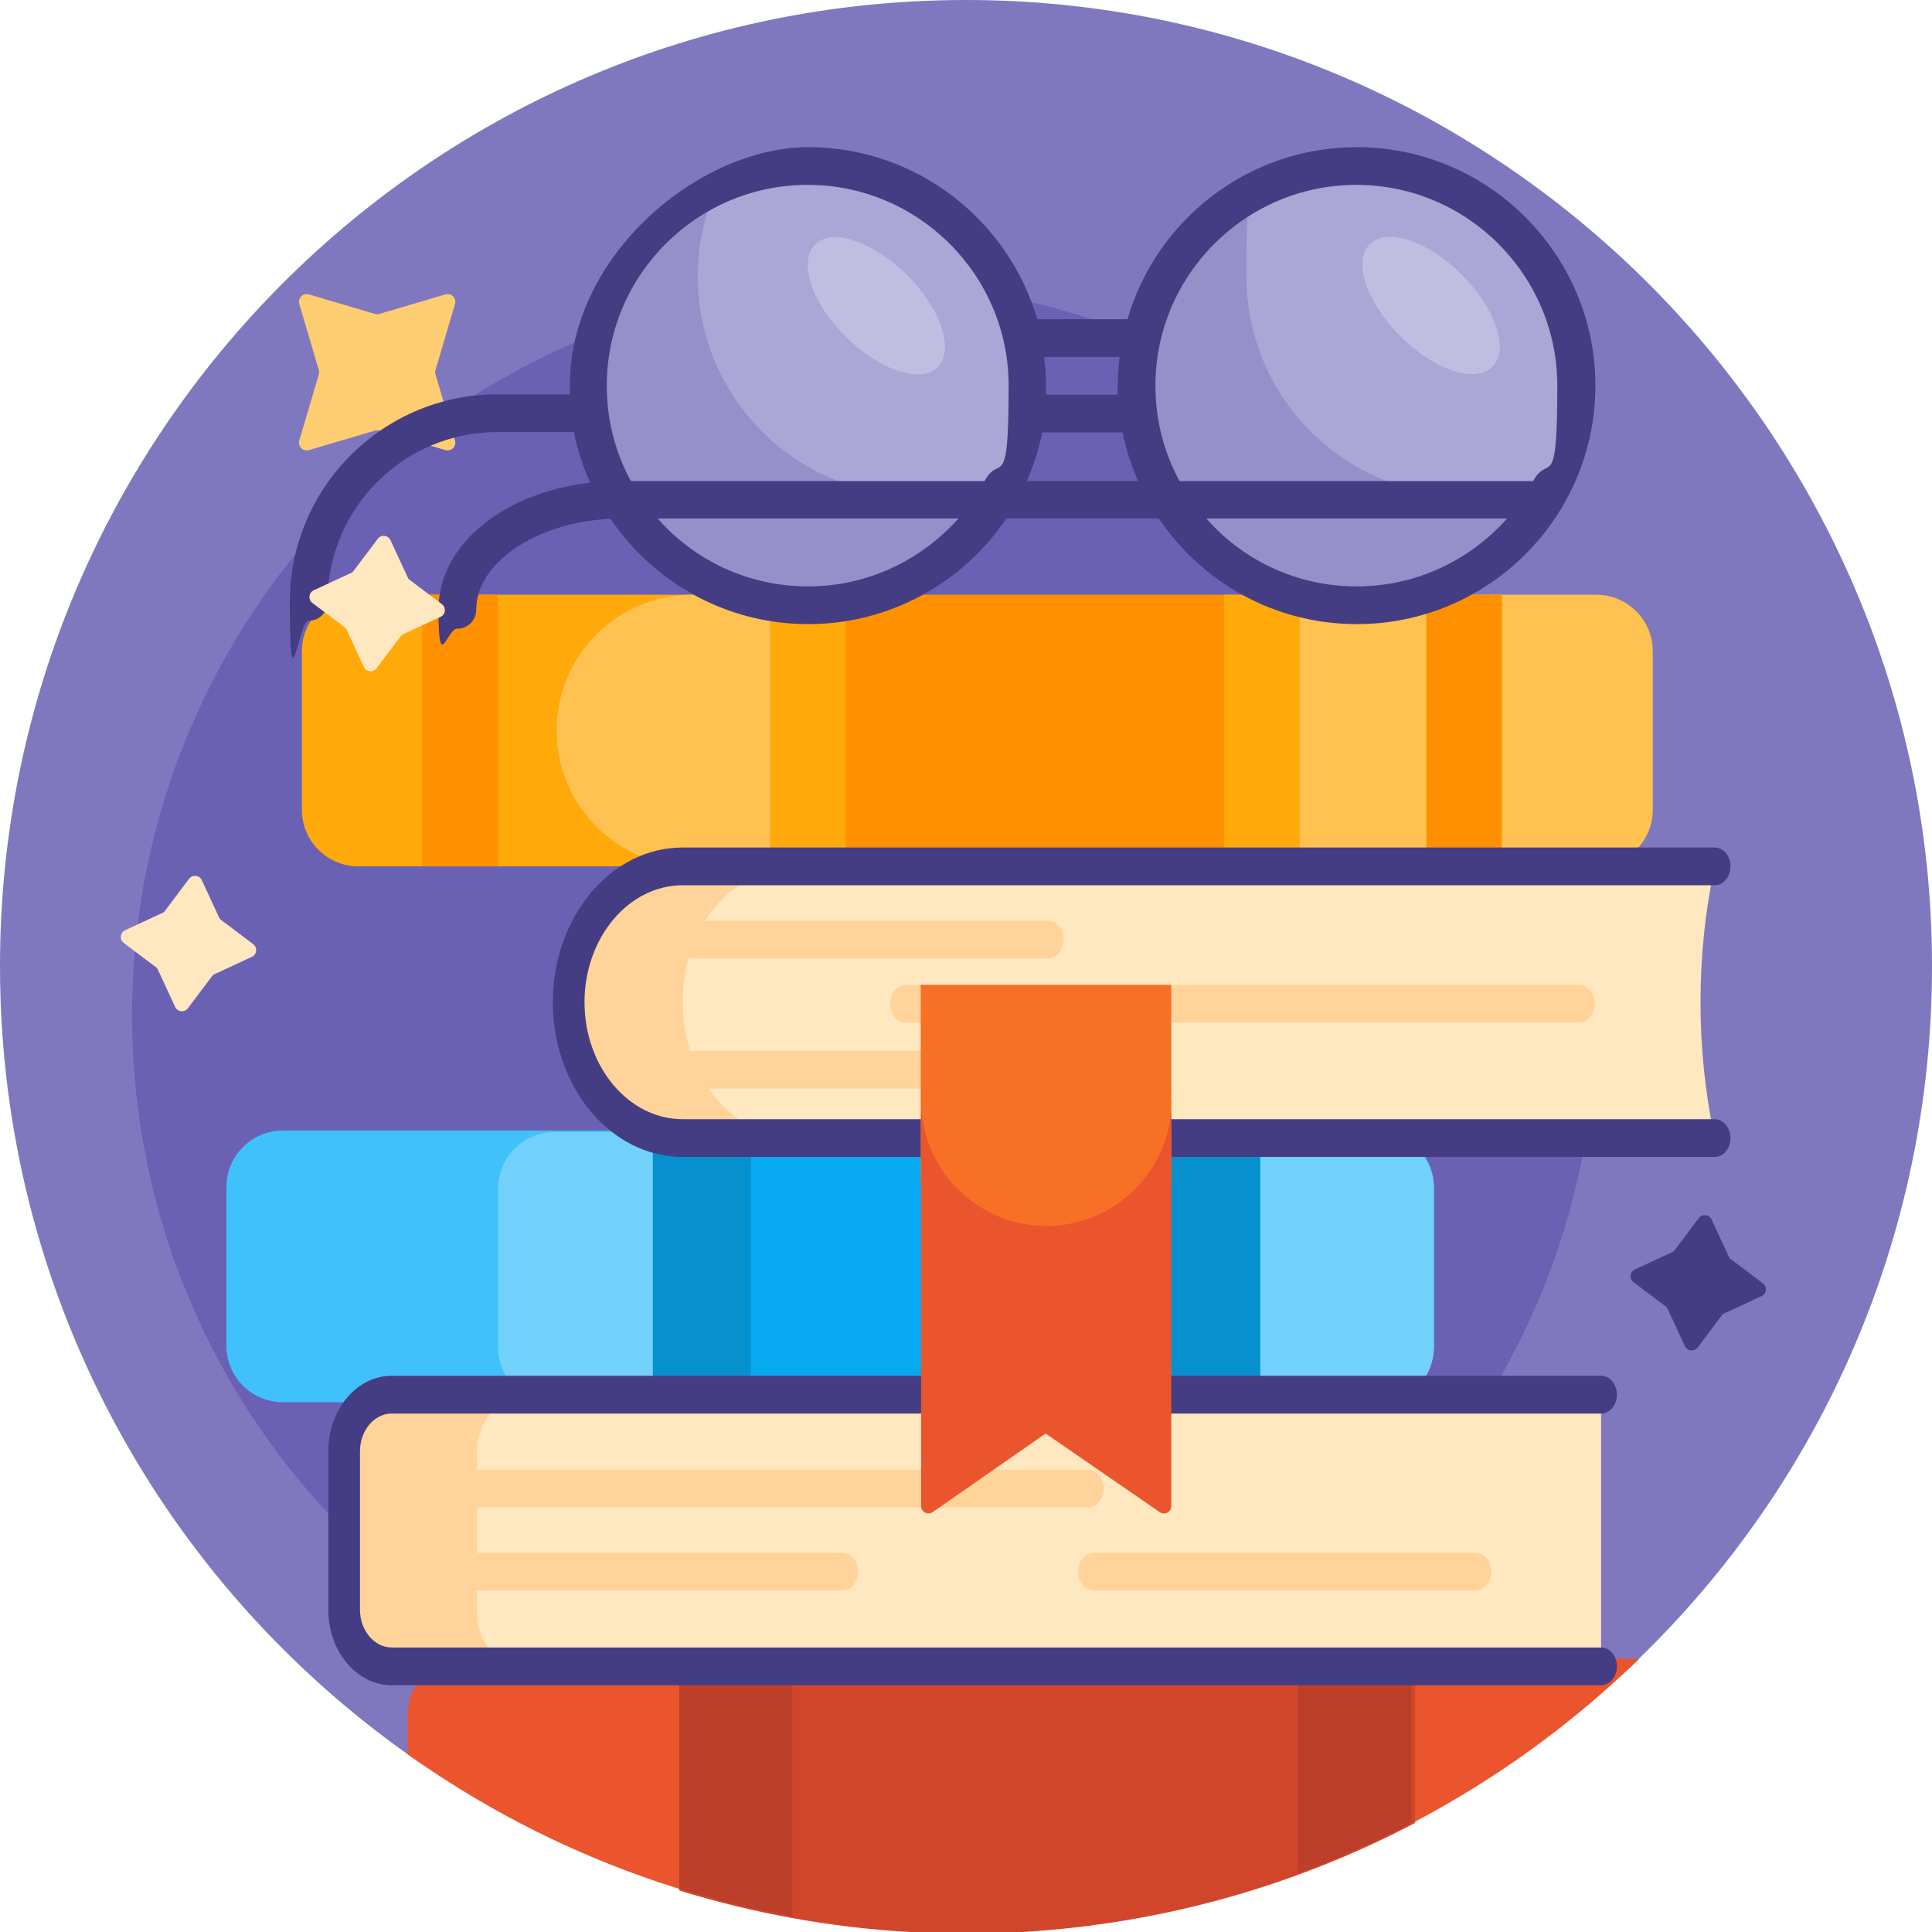 <?xml version="1.0" encoding="UTF-8"?>
<svg xmlns="http://www.w3.org/2000/svg" version="1.1" viewBox="0 0 512 512">
  <defs>
    <style>
      .cls-1 {
        fill: #40c1fa;
      }

      .cls-2 {
        fill: #f77026;
      }

      .cls-3 {
        fill: #6a61b4;
      }

      .cls-4 {
        fill: #bc3f2a;
      }

      .cls-5 {
        fill: #ff9100;
      }

      .cls-6 {
        fill: #c1bde0;
      }

      .cls-7 {
        fill: #453d83;
      }

      .cls-8 {
        fill: #ffc14f;
      }

      .cls-9 {
        fill: #958fca;
      }

      .cls-10 {
        fill: #ffcd71;
      }

      .cls-11 {
        fill: #07a9f0;
      }

      .cls-12 {
        fill: #8078bf;
      }

      .cls-13 {
        fill: #0691ce;
      }

      .cls-14 {
        fill: #ffd399;
      }

      .cls-15 {
        fill: #ea552d;
      }

      .cls-16 {
        fill: #aba6d5;
      }

      .cls-17 {
        fill: #72d1fb;
      }

      .cls-18 {
        fill: #d1462a;
      }

      .cls-19 {
        fill: #ffa90b;
      }

      .cls-20 {
        fill: #ffe7c0;
      }
    </style>
  </defs>
  <!-- Generator: Adobe Illustrator 28.7.1, SVG Export Plug-In . SVG Version: 1.2.0 Build 142)  -->
  <g>
    <g id="Capa_1">
      <g>
        <path class="cls-12" d="M434.1,439.9c-22.6,21.9-53,34.1-84.5,34.1h-213.7c-9.6,0-19.1-2.9-27-8.5C43,419.2,0,342.6,0,256,0,114.8,114.4.3,255.5,0c140.9-.3,256.2,114.5,256.5,255.4.2,72.4-29.7,137.8-77.9,184.4Z"/>
        <path class="cls-3" d="M423,269c0,107.1-86.9,194-194,194S35,376.1,35,269,121.9,75,229,75s194,86.9,194,194Z"/>
        <path class="cls-15" d="M434.4,439.6c-42.8,41.6-100,68.4-163.5,72h-29.8c-49.4-2.8-95.1-19.7-133.1-46.7v-10.3c0-8.3,6.7-15,15-15h311.4Z"/>
        <path class="cls-18" d="M375,483.1c-31.4,16.5-66.7,26.7-104.1,28.9h-29.8c-21.2-1.2-41.6-5-61.1-11v-61h195v43.1Z"/>
        <path class="cls-4" d="M374,440v43.2c-9.7,5-19.7,9.5-30,13.2v-56.5h30ZM180,500.5c9.8,3,19.8,5.5,30,7.3v-67.9h-30v60.5Z"/>
        <path class="cls-16" d="M272.4,102.2c0,32.2-26.1,58.2-58.2,58.2s-58.2-26.1-58.2-58.2,26.1-58.2,58.2-58.2,58.2,26.1,58.2,58.2ZM359.5,44c-32.2,0-58.2,26.1-58.2,58.2s26.1,58.2,58.2,58.2,58.2-26.1,58.2-58.2-26.1-58.2-58.2-58.2Z"/>
        <path class="cls-9" d="M243.1,131.4c8.6,0,16.7-1.9,24-5.2-9.2,20.2-29.5,34.2-53,34.2s-58.2-26.1-58.2-58.2,14-43.9,34.2-53c-3.3,7.3-5.2,15.5-5.2,24,0,32.2,26.1,58.2,58.2,58.2ZM388.5,131.4c-32.2,0-58.2-26.1-58.2-58.2s1.9-16.7,5.2-24c-20.2,9.2-34.2,29.5-34.2,53s26.1,58.2,58.2,58.2,43.9-14,53-34.2c-7.3,3.3-15.5,5.2-24,5.2Z"/>
        <path class="cls-10" d="M120.6,116.8c.4,1.5-1,2.9-2.5,2.5l-17.6-5.2c-.4-.1-.8-.1-1.1,0l-17.6,5.2c-1.5.4-2.9-1-2.5-2.5l5.2-17.6c.1-.4.1-.8,0-1.1l-5.2-17.6c-.4-1.5,1-2.9,2.5-2.5l17.6,5.2c.4.1.8.1,1.1,0l17.6-5.2c1.5-.4,2.9,1,2.5,2.5l-5.2,17.6c-.1.4-.1.8,0,1.1l5.2,17.6Z"/>
        <path class="cls-1" d="M380,314.6v42c0,8.3-6.7,15-15,15H75c-8.3,0-15-6.7-15-15v-42c0-8.3,6.7-15,15-15h290c8.3,0,15,6.7,15,15Z"/>
        <path class="cls-17" d="M380,315v42c0,8.3-6.7,15-15,15h-218c-8.3,0-15-6.7-15-15v-42c0-8.3,6.7-15,15-15h218c8.3,0,15,6.7,15,15Z"/>
        <path class="cls-11" d="M326,300v72h-142v-72h142Z"/>
        <path class="cls-13" d="M199,372h-26v-72h26v72ZM334,300h-26v72h26v-72Z"/>
        <path class="cls-19" d="M227.5,193.6c0,19.9-16.1,36-36,36h-96.5c-8.3,0-15-6.7-15-15v-42c0-8.3,6.7-15,15-15h96.5c19.9,0,36,16.1,36,36Z"/>
        <path class="cls-8" d="M438,172.6v42c0,8.3-6.7,15-15,15h-239.5c-19.9,0-36-16.1-36-36s16.1-36,36-36h20.6l10,9.1h122.4l7.9-9.1h78.6c8.3,0,15,6.7,15,15h0Z"/>
        <path class="cls-5" d="M328.5,157.6v72h-108.5v-72h108.5ZM131.9,157.6v72h-20v-72h20ZM398,157.6v72h-20v-72h20Z"/>
        <path class="cls-19" d="M224.1,157.6v72h-20v-72h20ZM344.4,157.6v72h-20v-72h20Z"/>
        <path class="cls-20" d="M103.8,369.6h320.5v72H103.8c-7,0-12.6-6.7-12.6-15v-42c0-8.3,5.6-15,12.6-15ZM180.9,229.6c-16.7,0-30.2,16.1-30.2,36s13.5,36,30.2,36h273.5c-5-23.6-5-48.4,0-72H180.9Z"/>
        <path class="cls-7" d="M359.5,39c-28.7,0-53.1,19.3-60.7,45.6h-23.9c-7.7-26.3-32-45.6-60.7-45.6s-63.2,28.4-63.2,63.2,0,1.6,0,2.3h-19.2c-30.3,0-55,24.7-55,55s2.2,5,5,5,5-2.2,5-5c0-24.8,20.2-45,45-45h20c.1,0,.2,0,.3,0,.9,4.7,2.4,9.2,4.3,13.4-23.1,2.7-40.2,16.5-40.2,33.7s2.2,5,5,5,5-2.2,5-5c0-12.5,16-23.2,35.6-24.1,11.4,16.8,30.6,27.9,52.4,27.9s41.1-11.1,52.5-28h40.4c11.4,16.9,30.6,28,52.5,28,34.9,0,63.2-28.4,63.2-63.2s-28.4-63.2-63.2-63.2h0ZM359.5,49c29.3,0,53.2,23.9,53.2,53.2s-2.3,17.7-6.4,25.3h-93.7c-4.1-7.5-6.4-16.1-6.4-25.3,0-29.3,23.9-53.2,53.2-53.2ZM296.7,94.6c-.3,2.5-.5,5.1-.5,7.7s0,1.6,0,2.3h-19c0-.8,0-1.6,0-2.3,0-2.6-.2-5.1-.5-7.7h19.8ZM214.1,49c29.3,0,53.2,23.9,53.2,53.2s-2.3,17.7-6.4,25.3h-93.7c-4.1-7.5-6.4-16.1-6.4-25.3,0-29.3,23.9-53.2,53.2-53.2ZM214.1,155.4c-15.8,0-30.1-6.9-39.8-18h79.7c-9.8,11-24,18-39.8,18ZM272.1,127.5c1.8-4.1,3.2-8.4,4.1-12.9h21.3c.9,4.5,2.3,8.8,4.1,12.9h-29.4ZM359.5,155.4c-15.8,0-30.1-6.9-39.8-18h79.7c-9.8,11-24,18-39.8,18Z"/>
        <path class="cls-6" d="M240.4,72.9c9,9,12.6,19.9,8.1,24.4s-15.4.8-24.4-8.1-12.6-19.9-8.1-24.4c4.5-4.5,15.4-.8,24.4,8.1ZM363,64.7c-4.5,4.5-.9,15.4,8.1,24.4s19.9,12.6,24.4,8.1.9-15.4-8.1-24.4-19.9-12.6-24.4-8.1Z"/>
        <path class="cls-20" d="M103.5,143.2l4.5,9.7c.1.3.3.6.6.8l8.5,6.4c1.2.9,1,2.8-.4,3.4l-9.7,4.5c-.3.1-.6.3-.8.6l-6.4,8.5c-.9,1.2-2.8,1-3.4-.4l-4.5-9.7c-.1-.3-.3-.6-.6-.8l-8.5-6.4c-1.2-.9-1-2.8.4-3.4l9.7-4.5c.3-.1.6-.3.8-.6l6.4-8.5c.9-1.2,2.8-1,3.4.4ZM50.1,232.9l-6.4,8.5c-.2.3-.5.5-.8.6l-9.7,4.5c-1.4.6-1.6,2.5-.4,3.4l8.5,6.4c.3.2.5.5.6.8l4.5,9.7c.6,1.4,2.5,1.6,3.4.4l6.4-8.5c.2-.3.5-.5.8-.6l9.7-4.5c1.4-.6,1.6-2.5.4-3.4l-8.5-6.4c-.3-.2-.5-.5-.6-.8l-4.5-9.7c-.6-1.4-2.5-1.6-3.4-.4Z"/>
        <path class="cls-7" d="M466.8,343.5l-9.7,4.5c-.3.1-.6.3-.8.6l-6.4,8.5c-.9,1.2-2.8,1-3.4-.4l-4.5-9.7c-.1-.3-.3-.6-.6-.8l-8.5-6.4c-1.2-.9-1-2.8.4-3.4l9.7-4.5c.3-.1.6-.3.8-.6l6.4-8.5c.9-1.2,2.8-1,3.4.4l4.5,9.7c.1.3.3.6.6.8l8.5,6.4c1.2.9,1,2.8-.4,3.4Z"/>
        <path class="cls-14" d="M150.7,265.6c0-19.9,13.5-36,30.2-36h30.2c-9.9,0-18.7,5.7-24.2,14.4h90.8c2.3,0,4.2,2.2,4.2,5s-1.9,5-4.2,5h-95.2c-1,3.6-1.6,7.5-1.6,11.6s.7,8.9,2,12.9h94.8c2.3,0,4.2,2.2,4.2,5s-1.9,5-4.2,5h-89.9c5.5,8,13.9,13.1,23.3,13.1h-30.2c-16.7,0-30.2-16.1-30.2-36ZM418.4,261h-178.3c-2.3,0-4.2,2.2-4.2,5s1.9,5,4.2,5h178.3c2.3,0,4.2-2.2,4.2-5s-1.9-5-4.2-5ZM391,411.5h-101.1c-2.3,0-4.2,2.2-4.2,5s1.9,5,4.2,5h101.1c2.3,0,4.2-2.2,4.2-5s-1.9-5-4.2-5h0ZM223.2,411.5h-96.8v-12h161.9c2.3,0,4.2-2.2,4.2-5s-1.9-5-4.2-5H126.4v-4.5c0-8.3,5.6-15,12.6-15h-35.2c-7,0-12.6,6.7-12.6,15v42c0,8.3,5.6,15,12.6,15h35.2c-7,0-12.6-6.7-12.6-15v-5.5h96.8c2.3,0,4.2-2.2,4.2-5s-1.9-5-4.2-5Z"/>
        <path class="cls-7" d="M95.4,384.6v42c0,5.5,3.8,10,8.4,10h320.5c2.3,0,4.2,2.2,4.2,5s-1.9,5-4.2,5H103.8c-9.3,0-16.8-9-16.8-20v-42c0-11,7.5-20,16.8-20h320.5c2.3,0,4.2,2.2,4.2,5s-1.9,5-4.2,5H103.8c-4.6,0-8.4,4.5-8.4,10ZM454.4,296.6H180.9c-14.3,0-26-13.9-26-31s11.7-31,26-31h273.5c2.3,0,4.2-2.2,4.2-5s-1.9-5-4.2-5H180.9c-19,0-34.4,18.4-34.4,41s15.4,41,34.4,41h273.5c2.3,0,4.2-2.2,4.2-5s-1.9-5-4.2-5Z"/>
        <path class="cls-2" d="M244,311.8v-50.8h66.4v50.8c0,18.3-14.9,33.2-33.2,33.2s-33.2-14.9-33.2-33.2h0Z"/>
        <path class="cls-15" d="M310.4,291.7v107.4c0,1.6-1.8,2.6-3.1,1.6l-30.2-20.8-29.9,20.8c-1.3.9-3.1,0-3.1-1.6v-107.4c0,18.3,14.9,33.2,33.2,33.2s33.2-14.9,33.2-33.2h0Z"/>
      </g>
    </g>
  </g>
</svg>